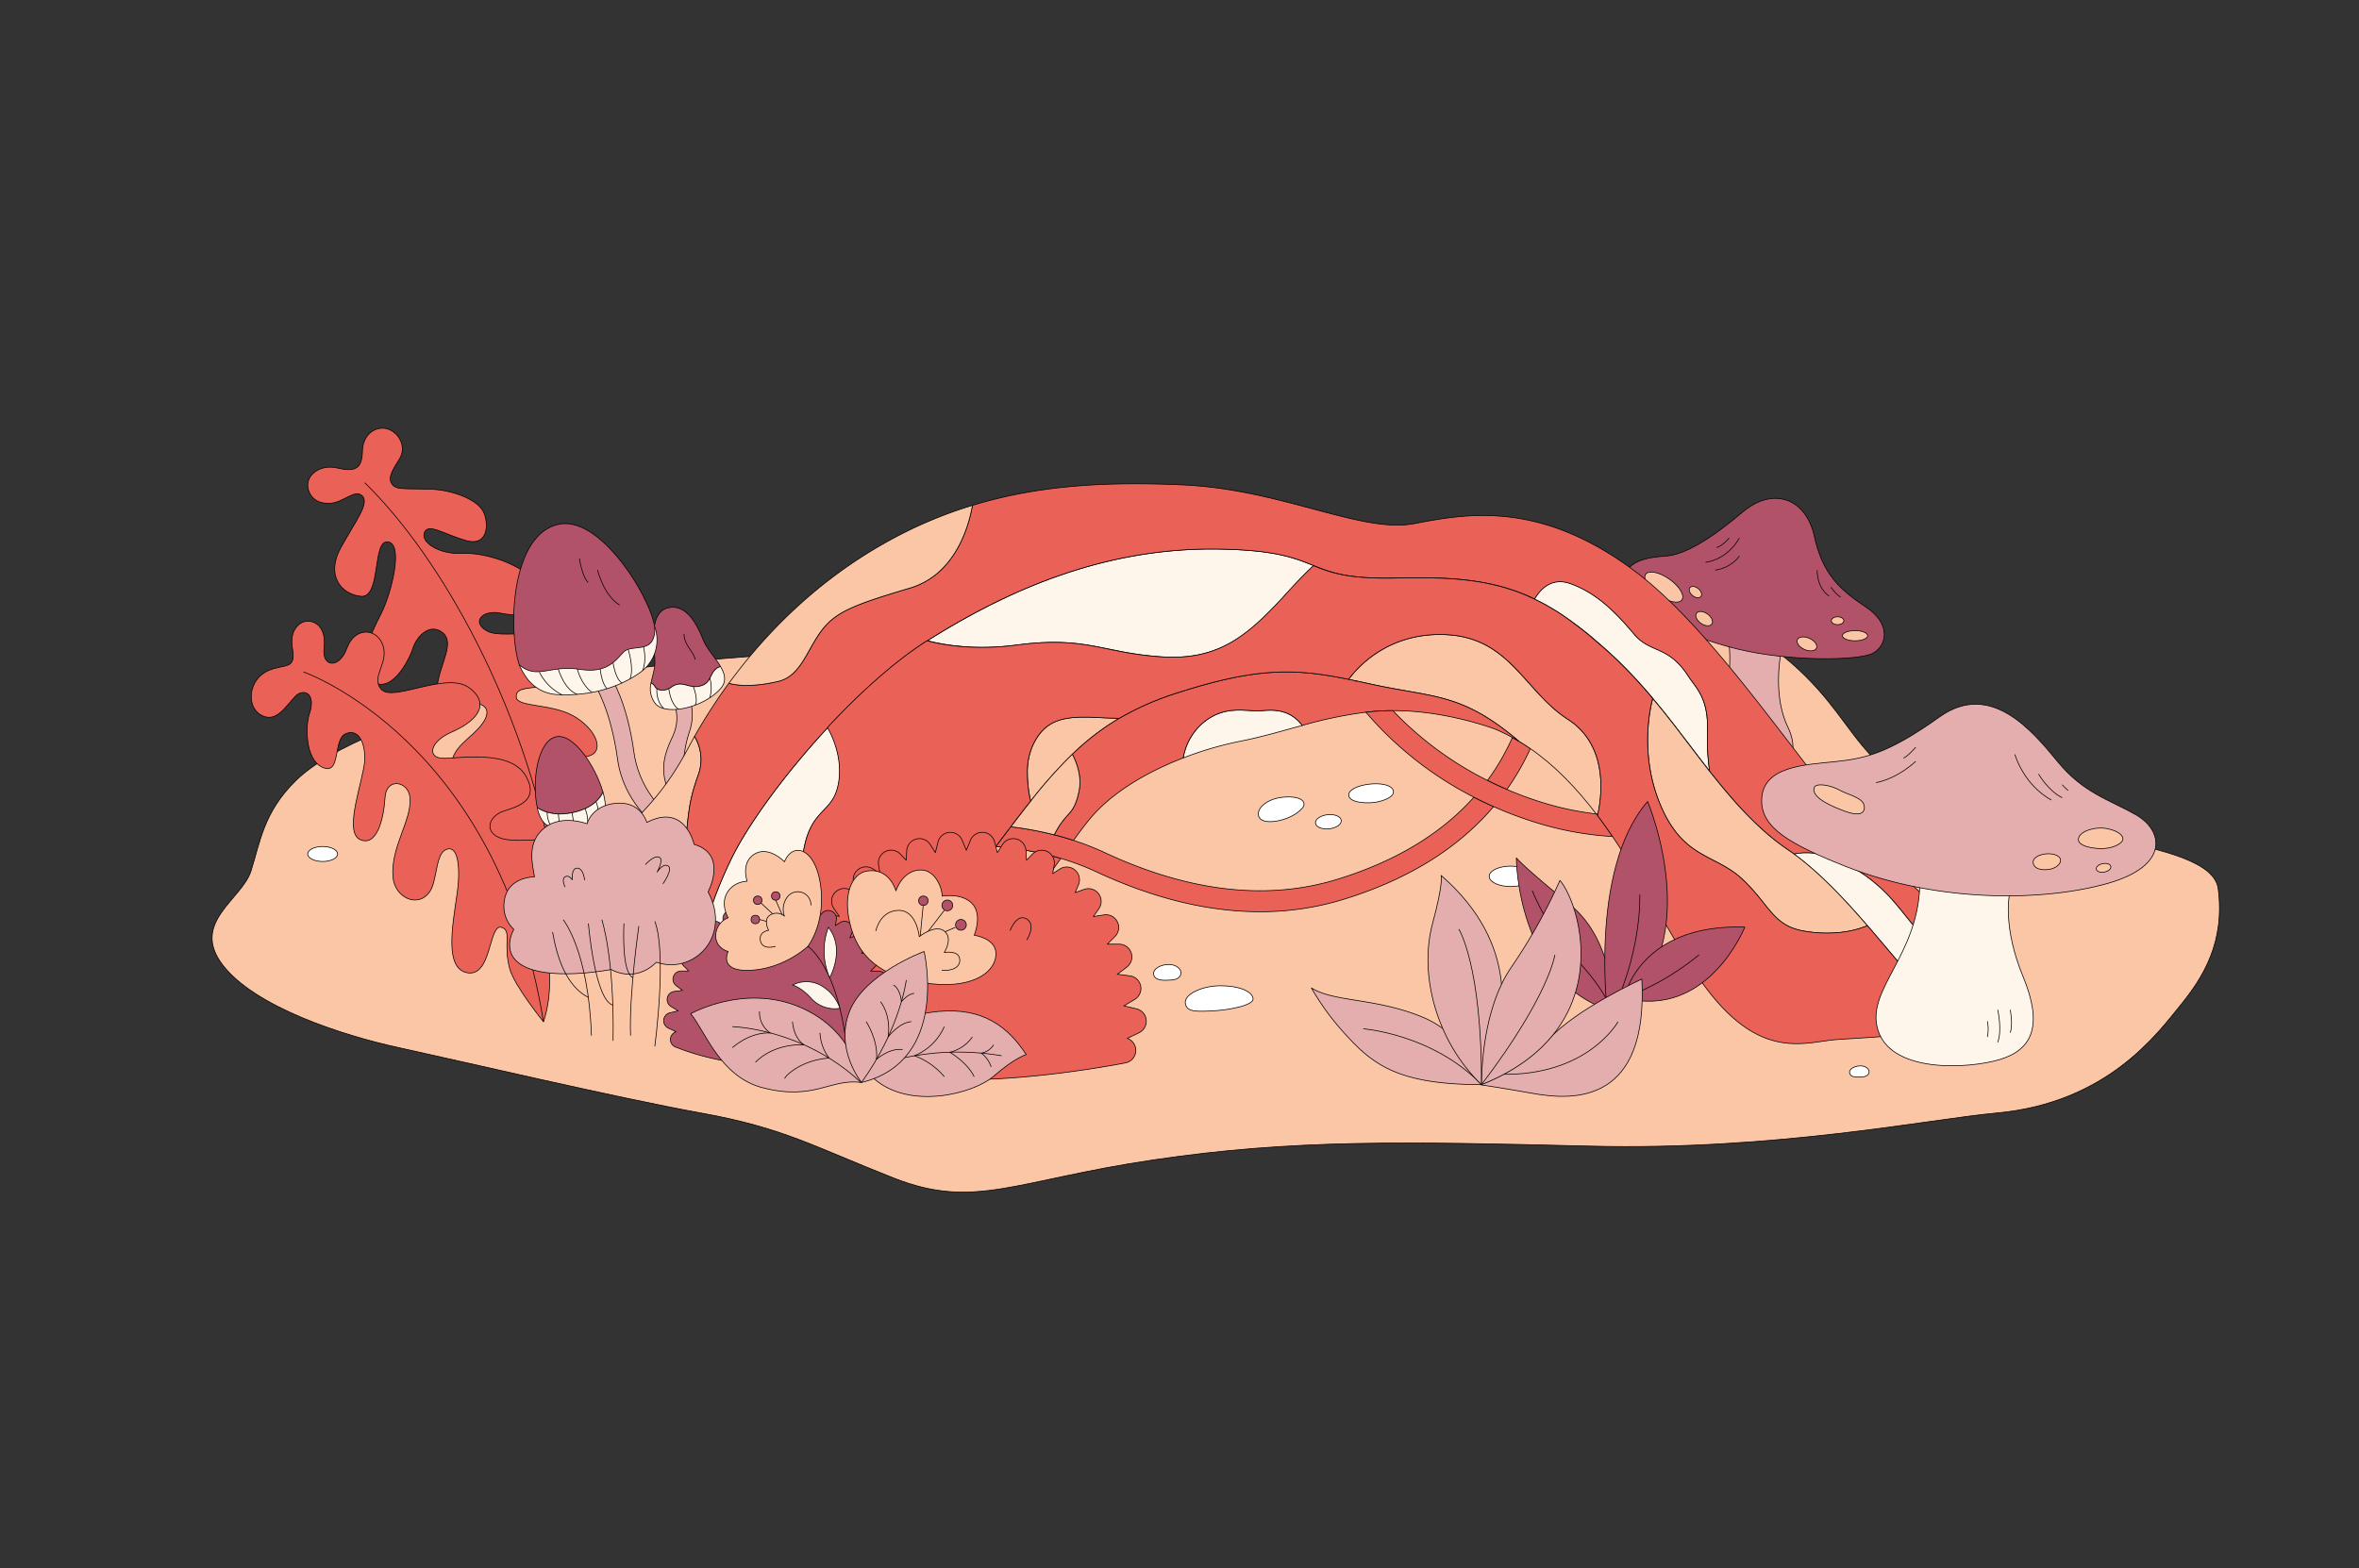 <svg id="圖層_1" data-name="圖層 1" xmlns="http://www.w3.org/2000/svg" viewBox="0 0 1110 738"><rect x="0" y="0" width="1110" height="738" fill="#333333" stroke="none"/><defs><style>.cls-1{fill:#fbc6a6;}.cls-1,.cls-2,.cls-3,.cls-4,.cls-5,.cls-6,.cls-7{stroke:#000;stroke-linejoin:round;stroke-width:0.33px;}.cls-2{fill:#fff;}.cls-3{fill:#e5aeae;}.cls-4{fill:#b25269;}.cls-5{fill:#fff6eb;}.cls-6{fill:none;}.cls-7{fill:#ea6157;}</style></defs><title>main01</title><path class="cls-1" d="M139.11,367.45c32.37-31.77,150.35-60.42,266.37-60.36s322.39-60.86,396.13-22.33,59.45,67.29,103.44,88.52,135.47,20,138.7,45-7,41.62-17.73,54.77-34.29,46-86.54,50.75c-31.53,2.85-103.64,17.73-191.21,15.58s-139.68-3.23-205.22,6.44-84.34,23.64-122.49,8.6-51.95-23.64-90.71-30.62-116.12-25.11-142.44-30.82-67.69-19.14-82.74-39,9.14-30.62,13.43-44.05S123.94,382.35,139.11,367.45Z"/><ellipse class="cls-2" cx="710.87" cy="412.42" rx="10.14" ry="4.81"/><path class="cls-3" d="M317.49,332.15s2.81,6.3-1,14.45-6.18,15.3-2,25.55l7.33-4.74a55.73,55.73,0,0,1,2.5-22.77c2.68-7.83,1-14,0-15.43Z"/><path class="cls-4" d="M308.17,323.12c1,1.81,4.44,2.65,7.85.2,5.32-3.81,8.43,1.77,14.83-.94,4.28-1.81,3.24-7.26,8.2-8.67-2.43-4.2-6.55-8.48-8.2-12.65-3.05-7.71-7.84-16.3-15.68-15.15-11,1.63-6.66,20-7.05,26.62-.19,3.19-1.25,6.08-1.78,8.93A3.46,3.46,0,0,1,308.17,323.12Z"/><path class="cls-5" d="M339.05,313.71c-5,1.41-3.92,6.86-8.2,8.67-6.4,2.71-9.51-2.87-14.83.94-3.41,2.45-6.86,1.61-7.85-.2a3.46,3.46,0,0,0-1.83-1.66,11.19,11.19,0,0,0,1.78,9.34c4.51,6.33,22.72,2.52,30.9-6.7C342,320.79,341.12,317.28,339.05,313.71Z"/><path class="cls-6" d="M321.87,298.29c-.09,5.53,4.8,8.36,5.19,12.15"/><path class="cls-6" d="M309.09,324.1s-.64,5.63,3.23,9.33"/><path class="cls-6" d="M334,319.17a16.32,16.32,0,0,1,0,9.17"/><path class="cls-6" d="M314.71,324.1s.64,7.07,4.56,9.66"/><path class="cls-6" d="M326.23,323.09s2.51,6.35.83,8.77"/><path class="cls-7" d="M145.26,231c-2.43-6.72,4.85-12.83,13.52-10.75s11.58.08,11.76-8,6.43-11.88,11.64-10.43,9.59,8.29,5.63,14.46-5.21,8.89-3.33,11.6,5.79,2,17.3,2.3,22.51,5,25.43,10.21,2.92,17.1-7.92,14-17.72-8.34-19.6-3.75,7.09,10.42,17.93,9.79,32.52,6.05,36.48,17.52-10,12.5-18.55,10.63-14.18,4.38-6.05,8.54,36.63-4.06,49.49,6.44-1.24,18-16.17,19.13-20.24.78-19.9,5.43,16.25,3,26.54,8.62,15.26,16.05,8.29,18.81-16.25-4.08-18.91,0,18.58,28.64,17.59,34.61S251.71,411.59,245,408.28s-34.59-24.22-33.93-39.15,3.65-16.59,11.62-23.89S231.4,332.13,224,331s-19.57,1.76-18.24-8.41,8.34-20,2.6-24.78-12.12,1.16-14.08,7.3-10.77,22.53-19.66,15c-7.79-6.62-.27-21.42,4.92-31.78,4.48-8.94,10.56-32.26,3-33.33s-3,26.77-12.82,25.63-16.33-10.38-9.34-22.93,13.46-20.78,10.17-24.23-8.42,2.49-14.26,3.26C150.88,237.39,146.88,235.44,145.26,231Z"/><path class="cls-6" d="M171.61,227.19c36.65,35.61,74.61,105.55,88.12,178.24"/><path class="cls-3" d="M313.4,392.38s-19.63-11.76-22.82-35.12-10.52-34.7-10.52-34.7l7.69-3.39s7.33,11.34,10.52,34.7S321.09,389,321.09,389Z"/><path class="cls-5" d="M244.35,312.92a30.12,30.12,0,0,0,4,6.83,18.74,18.74,0,0,0,13.85,7.12c8.67.49,24.59-.31,38.79-10.22a18.78,18.78,0,0,0,7.47-20.51c-.1-.35-.21-.69-.32-1C305.74,288.22,244.35,312.92,244.35,312.92Z"/><path class="cls-6" d="M253.8,316.31A23.71,23.71,0,0,0,264.5,327"/><path class="cls-6" d="M278.52,325.85c-5.26-3.94-6.86-11-6.86-11"/><path class="cls-6" d="M282.43,314.84s.53,6.57,3.18,9.26"/><path class="cls-6" d="M295.58,305.59s2.88,8.91.89,13.88"/><path class="cls-6" d="M302.78,304.4s1.69,6.13-.39,11.15"/><path class="cls-6" d="M288.47,311.83s1.08,7.88,4.23,9.56"/><path class="cls-6" d="M262.68,314.84s2.83,9.88,9,11.91"/><path class="cls-4" d="M263.32,246.65c20.7-3.84,45.56,39.28,44.78,50.41s-10.93,5.66-14.84,9.95-8.13,9.93-20.3,8c-14.43-2.28-20,5.06-28.61-2.1C239,296.82,240.18,250.94,263.32,246.65Z"/><path class="cls-6" d="M281.16,268.23s2.87,12,10.41,16.53"/><path class="cls-6" d="M272.64,262.8s1.18,8.39,4.11,11.35"/><path class="cls-3" d="M838.92,302.62s-5.88,22.13,2.23,39.31c10.33,21.88-13.95,25.44-27.52,14.92-10.75-8.32-4-18.94-1.13-32.74a70.45,70.45,0,0,0,.5-25.64S834,290.41,838.92,302.62Z"/><path class="cls-5" d="M819.83,350c1.59-2.34,6.14,2.15,6.27,4.63s-2.14,1.65-4.35-.17C820.4,353.32,819.08,351.07,819.83,350Z"/><path class="cls-4" d="M763.89,274.92c0-11.14,11-12.57,20.11-13.24s21.73-8.62,36-20.71,29.8-6.48,33.69,11.33,11.92,25.15,24.28,33.37,9.74,18.59,3,21.9-39,3.88-63.65-2.19S763.89,286.07,763.89,274.92Z"/><path class="cls-6" d="M818.43,253.19s-4.91,9.82-15.9,11.46"/><path class="cls-6" d="M818.43,261.68s-3.34,5.42-11.4,6.64"/><path class="cls-6" d="M813.63,253.19s-2.93,3.61-5.86,4.49"/><path class="cls-6" d="M855.07,268.32s-.42,8.09,5.59,12.19"/><path class="cls-6" d="M861.52,276.35s2.49,3.59,4.54,4.62"/><ellipse class="cls-1" cx="872.86" cy="299.17" rx="5.94" ry="2.4"/><ellipse class="cls-1" cx="850.23" cy="303.03" rx="2.86" ry="4.92" transform="translate(229.52 958.34) rotate(-66.17)"/><ellipse class="cls-1" cx="864.65" cy="292.12" rx="2.95" ry="1.85"/><ellipse class="cls-1" cx="782.89" cy="276.3" rx="4.57" ry="10.44" transform="translate(105.9 756.87) rotate(-54.81)"/><ellipse class="cls-1" cx="801.88" cy="291.16" rx="2.68" ry="4.42" transform="translate(101.81 778.68) rotate(-54.81)"/><ellipse class="cls-1" cx="797.77" cy="278.66" rx="2.12" ry="3.32" transform="translate(78.76 722.64) rotate(-50.95)"/><path class="cls-1" d="M793,348.06c2.9,3.8,5.76,7.58,8.64,11.3C798.73,355.64,795.87,351.86,793,348.06Z"/><path class="cls-1" d="M722,281.91l-2.36-1.09,2.36,1.09Z"/><path class="cls-1" d="M776.61,327.5c.35.41.7.82,1,1.24h0Z"/><path class="cls-1" d="M777.65,328.73h0l.15.17Z"/><path class="cls-5" d="M478.5,303.54c32.77-4.33,40.3,3.71,68.06,5.56s41.37-10.51,59.91-30.91c4.81-5.28,8.65-9.15,11.72-12-8.87-3.56-18.06-7.47-45.72-7.79-53.78-.62-98.92,19.78-135.39,42.66l-.72.47C445.33,303.85,459.8,306,478.5,303.54Z"/><path class="cls-7" d="M477.51,411.4c-4.8,4.5-12.13,9.23-23.08,4.45-27.58,31.39-59.71,53.94-59.71,53.94,14.07,4.84,27.79,6.41,40.5.06,27.31-13.66,48.15-43.43,63.92-65.87-3.13-.93-6.2-1.72-9.16-2.38C485.77,405.9,481.39,407.76,477.51,411.4Z"/><path class="cls-1" d="M477.51,411.4c3.88-3.64,8.26-5.5,12.47-9.8a152.78,152.78,0,0,0-21.43-3.23l-3.17,4.16c-3.5,4.58-7.18,9-10.95,13.32C465.38,420.63,472.71,415.9,477.51,411.4Z"/><path class="cls-7" d="M629.58,413.73c-33.09,10.26-70,6.08-109.7-12.45a128.16,128.16,0,0,0-14.74-5.78c-3.09-1-6.12-1.86-9.08-2.61a158.2,158.2,0,0,0-20.47-3.78l-7,9.26A152.78,152.78,0,0,1,490,401.6c3,.66,6,1.45,9.16,2.38a120.54,120.54,0,0,1,16.57,6.24c26.92,12.57,52.73,18.86,77.15,18.86a132.85,132.85,0,0,0,39.64-5.93c30.15-9.35,53.64-23.95,70.28-43.56q-4.81-2.13-9.26-4.43C678.16,392.37,656.78,405.29,629.58,413.73Z"/><path class="cls-7" d="M714.74,348.84c-1-.62-2.06-1.2-3.1-1.78a108.23,108.23,0,0,1-11.73,20.23q4.38,2.2,9.13,4.24a117.31,117.31,0,0,0,11.05-19.24C718.35,351.08,716.56,349.93,714.74,348.84Z"/><polygon class="cls-1" points="804.39 362.94 804.39 362.94 804.39 362.94 804.39 362.94"/><path class="cls-5" d="M722.53,282.16c.68.33,1.35.66,2,1l1,.51c.52.27,1,.55,1.57.84l1,.57c.52.29,1,.6,1.56.9l1,.57,1.88,1.16.6.39c.82.52,1.63,1.06,2.44,1.61l.84.57,1.69,1.18,1,.7,1.61,1.18,1,.72,1.8,1.39.76.59c.85.67,1.7,1.35,2.56,2l.61.51,2,1.69.93.8,1.79,1.54,1,.86,1.89,1.67.86.78q1.38,1.24,2.79,2.55,1.63,1.5,3.22,3.05l1,1,2.08,2.07,1.21,1.25c.61.63,1.22,1.26,1.82,1.9l1.26,1.35,1.7,1.84c.42.47.84.93,1.25,1.4l1.64,1.84,1.23,1.41,1.6,1.87,1,1.23h0l.15.18,1.59,1.91,1.14,1.38,1.65,2,1,1.26c.84,1.05,1.68,2.11,2.51,3.17l1.47,1.88,1.07,1.38c.58.74,1.16,1.49,1.73,2.24l.75,1,2.12,2.77.12.15c2.9,3.8,5.76,7.58,8.64,11.3l.2.26,2.57,3.31h0a102.71,102.71,0,0,1-1-18.2c.56-16.27-5.36-20.79-9-26.49-9.5-14.68-17.77-10.72-25.37-19.62s-16.87-19.27-30.28-24c-8.83-3.09-14.12,2.84-16.69,7.24h0Z"/><path class="cls-1" d="M804.39,362.94Z"/><path class="cls-1" d="M312.43,431.8c-2.51-14.38,9.71-30.92,10.79-41.71s1.8-15.46,5.39-25.52a21.09,21.09,0,0,0-1.79-18c-1.12,2-2.21,4-3.25,5.92-18.64,35.22-37.34,38.19-43.5,60.08-3.6,12.79.61,21.46,31.6,25.56A10.49,10.49,0,0,0,312.43,431.8Z"/><path class="cls-5" d="M372.48,451.22c11.14-22.29,2.15-35.24,6.11-53.21s13.66-15.47,16.13-29.49-5.14-26-5.2-26.14c-20.44,22-38,46.24-45.79,62.55-8.48,17.72-11.67,29.92-12.88,36.6,11.81,3.55,24.11,9.93,36.46,16.1A18,18,0,0,0,372.48,451.22Z"/><path class="cls-7" d="M895.38,412.6c-36.25-32.11-81.83-110.84-126.37-144s-78.73-26.93-103.59-22.17-62.16-16.15-109-18.23c-33.59-1.48-66.25-.3-98.84,9.63-1.72,9.72-8,32.54-29.35,38.89-27.37,8.14-35.5,11.47-42.16,20.71s-9.49,20.85-20,23.26c-12.34,2.84-19.66,1.83-23.13.87a253.47,253.47,0,0,0-16.12,25,21.09,21.09,0,0,1,1.79,18c-3.59,10.06-4.31,14.74-5.39,25.52s-13.3,27.33-10.79,41.71a10.49,10.49,0,0,1-.76,6.36c2.11.28,4.34.54,6.71.77a64.13,64.13,0,0,1,9.93,1.88c.84.23,1.69.46,2.54.72,1.21-6.68,4.4-18.88,12.88-36.6,7.79-16.31,25.35-40.53,45.79-62.55,15-16.13,31.48-31.07,46.84-40.84l.72-.47c36.47-22.88,81.61-43.28,135.39-42.66,27.66.32,36.85,4.23,45.72,7.79,8.38,3.37,16.47,6.41,39.6,5.81l4-.08h.69l3.66,0h.71c1.23,0,2.44,0,3.63,0h.23c1.15,0,2.27,0,3.39.06l.6,0c1.11,0,2.2.07,3.29.12l.69,0c1.08.05,2.16.11,3.22.18l.38,0,2.95.22.52.05c1,.08,2,.18,3,.29l.66.07c1,.11,1.94.22,2.89.35l.48.07,2.63.38.44.07c.92.15,1.82.31,2.72.48l.64.12c.89.17,1.76.35,2.63.54l.53.12,2.44.58.33.08c.86.22,1.71.46,2.55.7l.6.17c.82.24,1.64.49,2.44.75l.56.18c.79.26,1.57.53,2.34.8l.26.09c.8.3,1.6.6,2.39.92l.58.23c.77.31,1.55.64,2.32,1l.57.25,2.36,1.09c2.57-4.4,7.86-10.33,16.69-7.24,13.41,4.69,22.67,15.06,30.28,24s15.87,4.94,25.37,19.62c3.69,5.7,9.61,10.22,9,26.49a102.71,102.71,0,0,0,1,18.2h0l1.43,1.8.82,1,1.27,1.58,1,1.23,1.21,1.47,1.08,1.3,1.17,1.4,1.15,1.35,1.14,1.33,1.23,1.4,1.1,1.24,1.45,1.59.91,1c.78.84,1.56,1.66,2.35,2.48l.81.82c.55.56,1.1,1.12,1.66,1.67l1,1,1.52,1.46,1.07,1,1.51,1.38,1.11,1,1.55,1.34,1.11.93,1.65,1.34c.36.28.71.57,1.08.85.61.48,1.23.94,1.86,1.41l.93.7c.94.68,1.89,1.36,2.86,2s1.83,1.27,2.74,1.93c5.19-1.06,13.67-1.14,24.55,4.63,18.62,9.9,24.73,21.25,33.46,31.14,7.59,8.6,12.76,25.78,7.28,33.57a149.7,149.7,0,0,0,12.25,11.9c3.08-.65,6.07-1.38,8.92-2.19C952.35,474.75,931.64,444.71,895.38,412.6Z"/><path class="cls-1" d="M366.07,320.7c10.48-2.41,13.31-14,20-23.26s14.79-12.57,42.16-20.71c21.36-6.35,27.63-29.17,29.35-38.89a205.66,205.66,0,0,0-38.67,16.27c-32.4,17.67-57.46,42.14-75.94,67.46C346.41,322.53,353.73,323.54,366.07,320.7Z"/><path class="cls-5" d="M612.78,341.42c-5-6.68-11.7-7.66-18.46-7-7.58.75-16.79-2.92-27.23,4.91a27.75,27.75,0,0,0-10.34,17.37,164.57,164.57,0,0,1,27.49-8C593.82,346.81,603.17,344,612.78,341.42Z"/><path class="cls-1" d="M504.57,355A117.68,117.68,0,0,1,526.73,338c-2.91,0-6.16-.13-9.72-.32-16.24-.87-24.85.67-30.75,12.47a30.57,30.57,0,0,0-2.82,13.15A59.27,59.27,0,0,0,485,377,218,218,0,0,1,504.57,355Z"/><path class="cls-1" d="M751.75,383.84l.15-.7-.75-.08Z"/><path class="cls-1" d="M638.2,320.46l6.06,1.32.59.13c28.79,6.33,41.73,4,67,24.56.93.76,1.88,1.54,2.85,2.37h0c1.82,1.09,3.61,2.24,5.35,3.45,11.88,8.21,22,18.95,31.06,30.77l.75.08c2.52-11.68,3.71-33.16-14.1-44.61-20.26-13-27.15-38.18-56.82-39.81-27.58-1.51-42.3,15.44-46.36,21l3.58.75Z"/><path class="cls-7" d="M507.67,372.51c-2.54,12-5.77,8.76-11.61,20.37h0c3,.75,6,1.61,9.08,2.61,2.61-3.63,5.07-6.93,7.36-9.73,10.56-12.91,27.55-22.6,44.25-29.07a27.75,27.75,0,0,1,10.34-17.37c10.44-7.83,19.65-4.16,27.23-4.91,6.76-.66,13.42.32,18.46,7a199,199,0,0,1,29.9-6.22c3.5-.4,7.08-.66,10.76-.75h0l1.92,0c25.23-.14,48.36,8.77,48.36,8.77,2.71,1.16,5.34,2.46,7.9,3.86,1,.58,2.08,1.16,3.1,1.78h0c-1-.83-1.92-1.61-2.85-2.37-25.31-20.55-38.25-18.23-67-24.56l-.59-.13-6.06-1.32-.23.13.23-.13-3.58-.75c-24.8-5.07-42.81-5.91-81.2,6.56A133.2,133.2,0,0,0,526.73,338,117.68,117.68,0,0,0,504.57,355C506.82,359.27,509.12,365.72,507.67,372.51Z"/><path class="cls-1" d="M496.06,392.88c5.84-11.61,9.07-8.37,11.61-20.37,1.45-6.79-.85-13.24-3.1-17.55A218,218,0,0,0,485,377c-3.05,3.84-6.15,7.87-9.38,12.1a158.2,158.2,0,0,1,20.47,3.78Z"/><polygon class="cls-1" points="637.98 320.59 638.2 320.46 638.2 320.46 637.98 320.59"/><path class="cls-7" d="M751.15,383.06a142,142,0,0,1-26.75-5.81c-5.41-1.72-10.52-3.65-15.36-5.72q-4.74-2-9.13-4.24a161.1,161.1,0,0,1-44.53-32.86l-1.92,0h0c-3.68.09-7.26.35-10.76.75a166.19,166.19,0,0,0,50.84,40q4.46,2.29,9.26,4.43a182.15,182.15,0,0,0,18.63,7.07,149.1,149.1,0,0,0,37.38,7c-2.28-3.33-4.62-6.62-7-9.82Z"/><path class="cls-5" d="M878.71,435.64c10.72,12.37,21,25.16,30.72,35.62,5.48-7.79.31-25-7.28-33.57-8.73-9.89-14.84-21.24-33.46-31.14-10.88-5.77-19.36-5.69-24.55-4.63C856.17,410.69,867.69,422.93,878.71,435.64Z"/><path class="cls-1" d="M844.14,401.92c-.91-.66-1.82-1.31-2.74-1.93s-1.92-1.34-2.86-2l-.93-.7c-.63-.47-1.25-.93-1.86-1.41-.37-.28-.72-.57-1.08-.85L833,393.67l-1.11-.93-1.55-1.34-1.11-1-1.51-1.38-1.07-1-1.52-1.46-1-1c-.56-.55-1.11-1.11-1.66-1.67l-.81-.82c-.79-.82-1.57-1.64-2.35-2.48l-.91-1L817,378.08l-1.1-1.24-1.23-1.4-1.14-1.33-1.15-1.35-1.17-1.4-1.08-1.3-1.21-1.47-1-1.23-1.27-1.58-.82-1-1.43-1.8h0l-2.57-3.31-.2-.26c-2.88-3.72-5.74-7.5-8.64-11.3l-.12-.15-2.12-2.77-.75-1c-.57-.75-1.15-1.5-1.73-2.24l-1.07-1.38-1.47-1.88c-.83-1.06-1.67-2.12-2.51-3.17l-1-1.26-1.65-2-1.14-1.38-1.59-1.91-.15-.17c0,.08-7.23,24.19,3.56,49.95.59,1.4,1.19,2.71,1.8,3.94a50.89,50.89,0,0,0,5.63,9.07C798.38,404,810,404.38,820.05,414c12.84,12.15,14.19,22,29.39,24.31a61.85,61.85,0,0,0,17.14.45,46.86,46.86,0,0,0,12.13-3.08C867.69,422.93,856.17,410.69,844.14,401.92Z"/><path class="cls-7" d="M909.43,471.26c-9.76-10.46-20-23.25-30.72-35.62a46.86,46.86,0,0,1-12.13,3.08,61.85,61.85,0,0,1-17.14-.45c-15.2-2.36-16.55-12.16-29.39-24.31-10.1-9.58-21.67-9.95-31.41-22.26a50.89,50.89,0,0,1-5.63-9.07c-.61-1.23-1.21-2.54-1.8-3.94-10.79-25.76-3.58-49.87-3.56-49.95-.34-.42-.69-.83-1-1.24l-1.6-1.87-1.23-1.41-1.64-1.84c-.41-.47-.83-.93-1.25-1.4l-1.7-1.84-1.26-1.35c-.6-.64-1.21-1.27-1.82-1.9l-1.21-1.25-2.08-2.07-1-1q-1.59-1.55-3.22-3.05-1.41-1.31-2.79-2.55l-.86-.78L753,303.49l-1-.86-1.79-1.54-.93-.8-2-1.69-.61-.51c-.86-.7-1.71-1.38-2.56-2l-.76-.59-1.8-1.39-1-.72L739,292.16l-1-.7-1.69-1.18-.84-.57c-.81-.55-1.62-1.09-2.44-1.61l-.6-.39-1.88-1.16-1-.57c-.52-.3-1-.61-1.56-.9l-1-.57c-.52-.29-1-.57-1.57-.84l-1-.51c-.66-.34-1.33-.67-2-1l-.49-.25-2.36-1.09-.57-.25c-.77-.33-1.55-.66-2.32-1l-.58-.23c-.79-.32-1.59-.62-2.39-.92l-.26-.09c-.77-.27-1.55-.54-2.34-.8l-.56-.18c-.8-.26-1.62-.51-2.44-.75l-.6-.17c-.84-.24-1.69-.48-2.55-.7l-.33-.08-2.44-.58-.53-.12c-.87-.19-1.74-.37-2.63-.54l-.64-.12c-.9-.17-1.8-.33-2.72-.48l-.44-.07-2.63-.38-.48-.07c-1-.13-1.92-.24-2.89-.35l-.66-.07c-1-.11-2-.21-3-.29l-.52-.05-2.95-.22-.38,0c-1.06-.07-2.14-.13-3.22-.18l-.69,0c-1.09-.05-2.18-.09-3.29-.12l-.6,0c-1.12,0-2.24-.05-3.39-.06h-.23c-1.19,0-2.4,0-3.63,0h-.71l-3.66,0h-.69l-4,.08c-23.13.6-31.22-2.44-39.6-5.81-3.07,2.84-6.91,6.71-11.72,12-18.54,20.4-32.14,32.77-59.91,30.91s-35.29-9.89-68.06-5.56c-18.7,2.47-33.17.31-42.14-2-15.36,9.77-31.87,24.71-46.84,40.84.06.11,7.65,12.18,5.2,26.14S382.54,380,378.59,398s5,30.92-6.11,53.21a18,18,0,0,1-5.17,6.41c9.16,4.58,18.36,9.05,27.41,12.16,0,0,32.13-22.55,59.71-53.94,3.77-4.29,7.45-8.74,10.95-13.32l3.17-4.16,7-9.26c3.23-4.23,6.33-8.26,9.38-12.1a59.27,59.27,0,0,1-1.53-13.67,30.57,30.57,0,0,1,2.82-13.15c5.9-11.8,14.51-13.34,30.75-12.47,3.56.19,6.81.29,9.72.32a133.2,133.2,0,0,1,26.69-11.77c38.39-12.47,56.4-11.63,81.2-6.56,4.06-5.55,18.78-22.5,46.36-21,29.67,1.63,36.56,26.78,56.82,39.81,17.81,11.45,16.62,32.93,14.1,44.61l-.15.7c2.42,3.2,4.76,6.49,7,9.82,17.19,25.22,30.34,53.22,44.4,71.77,25.89,34.19,46.61,24.86,61.11,23.83,12.61-.9,36.94-1.81,57.38-6.1A149.7,149.7,0,0,1,909.43,471.26Z"/><path class="cls-7" d="M529.58,500.21a6,6,0,0,0,.85-11.55h0L536,486a6,6,0,0,0-1.18-11.22l-6-1.41,5.15-3.05a6,6,0,0,0-2.29-11.07l-5.93-.76,4.52-3.41a6,6,0,0,0-3.58-10.74l-5.65,0,3.65-3.66a6,6,0,0,0-5.13-10.13l-5.09.78,2.62-3.74a6,6,0,0,0-6.9-9.06l-4.29,1.54,1.6-3.78a6,6,0,0,0-8.71-7.37l-3.45,2.2.7-4.05a6,6,0,0,0-10.17-5.18L483,404.85l-.24-4.58a6,6,0,0,0-11-2.89l-2.47,3.89L468,396.19a6,6,0,0,0-11.31-.88l-2,4.85-2-4.83a6,6,0,0,0-11.31.87l-1.25,5.07-2.47-3.9a6,6,0,0,0-11,2.89l-.25,4.59-2.87-3a6,6,0,0,0-10.16,5.19l.69,4-3.45-2.19a6,6,0,0,0-8.71,7.37l1.6,3.77-4.28-1.53a6,6,0,0,0-6.9,9.05l2.61,3.74-5.08-.78a6,6,0,0,0-5.13,10.13l3.64,3.65-5.64,0a6,6,0,0,0-3.59,10.74l4.52,3.42-5.94.76a6,6,0,0,0-2.29,11.06l5.16,3.06-6,1.41A6,6,0,0,0,373.36,486l5.6,2.64h0a6,6,0,0,0,.84,11.54s32,7.92,74.89,7.92C490,508.13,529.58,500.21,529.58,500.21Z"/><path class="cls-6" d="M475.28,437.94s3.11-8.33,7.81-5.44,0,9.92,0,9.92"/><path class="cls-4" d="M366.9,501.65c28.47,0,48.26-8.64,48.26-8.64a3.85,3.85,0,0,0,.54-7.44h0l3.6-1.69a3.86,3.86,0,0,0-.76-7.24l-3.87-.9,3.32-2a3.85,3.85,0,0,0-1.47-7.13l-3.82-.49,2.9-2.2a3.85,3.85,0,0,0-2.31-6.92h-3.63l2.35-2.36a3.85,3.85,0,0,0-3.31-6.52l-3.28.5,1.69-2.42a3.85,3.85,0,0,0-4.45-5.83l-2.76,1,1-2.43a3.85,3.85,0,0,0-5.61-4.76l-2.22,1.42.45-2.61a3.85,3.85,0,0,0-6.55-3.34l-1.86,1.9-.15-3a3.85,3.85,0,0,0-7.1-1.86l-1.59,2.51-.81-3.27a3.85,3.85,0,0,0-7.29-.57l-1.3,3.13-1.3-3.12a3.85,3.85,0,0,0-7.29.56l-.81,3.27-1.59-2.51a3.85,3.85,0,0,0-7.1,1.86l-.16,3-1.85-1.9a3.85,3.85,0,0,0-6.55,3.34l.45,2.61-2.22-1.42a3.85,3.85,0,0,0-5.62,4.75l1,2.43-2.76-1a3.85,3.85,0,0,0-4.45,5.83l1.69,2.41-3.28-.5a3.85,3.85,0,0,0-3.31,6.52l2.35,2.36H320.5a3.85,3.85,0,0,0-2.31,6.92l2.91,2.2-3.83.49a3.85,3.85,0,0,0-1.47,7.13l3.32,2-3.87.91a3.85,3.85,0,0,0-.76,7.23l3.6,1.7h0a3.85,3.85,0,0,0,.55,7.44S338.22,501.65,366.9,501.65Z"/><path class="cls-1" d="M342.63,447.79s-5,9.76,10.9,8.82,26.61-11.26,26.61-11.26,8.39-10.54,6-28.51S373,396,369.12,405.58c0,0-6.94-7.25-13.41-4s-4.95,10.8-4.15,13.14c0,0-6.65,0-9.68,5.94-2.77,5.41.75,11.26.75,11.26a9.12,9.12,0,0,0-5.85,8.14C336.54,446.31,342.63,447.79,342.63,447.79Z"/><circle class="cls-4" cx="356.54" cy="423.67" r="1.99"/><circle class="cls-4" cx="365.02" cy="421.68" r="1.99"/><circle class="cls-4" cx="355.43" cy="432.74" r="2.01"/><line class="cls-1" x1="357.44" y1="432.74" x2="367.31" y2="435.47"/><line class="cls-1" x1="365.02" y1="423.67" x2="369.63" y2="434.11"/><line class="cls-1" x1="358.05" y1="424.95" x2="368.56" y2="434.74"/><path class="cls-6" d="M380.14,445.35s17.47,11.32,19.29,62.25"/><path class="cls-5" d="M389.79,436.41a31.52,31.52,0,0,0,.61,23.73S398,446.73,389.79,436.41Z"/><path class="cls-5" d="M372.88,463.6c.6,0,4.68,1.61,8.69,6.11a15,15,0,0,0,13.64,4.83A19.71,19.71,0,0,0,386,463.6,14.28,14.28,0,0,0,372.88,463.6Z"/><path class="cls-1" d="M364.92,445.34s-6,2-7.07-2.46,3.82-5.06,3.82-5.06-2.34-4.34,0-6.65a5.62,5.62,0,0,1,7.42,0,9.61,9.61,0,0,1,1.54-9.23,6.16,6.16,0,0,1,10.93,4.15"/><path class="cls-1" d="M407.58,410c10.94-2.07,14,9.24,14,9.24s3-9.8,11.7-9.82c7.1,0,10.23,9.13,10,12.31,0,0,8.84-1.67,13.93,3.26,5.37,5.19,1.21,15.15,1.21,15.15s9.75,1.28,10.18,8.18c.53,8.39-9.62,16.84-30.09,14.7s-33.35-10.09-38-26.15S401.18,411.17,407.58,410Z"/><polyline class="cls-1" points="434.4 426.1 432.71 443.53 449.57 436.41"/><line class="cls-1" x1="444.32" y1="428.43" x2="432.71" y2="443.53"/><circle class="cls-4" cx="434.48" cy="423.9" r="2.21"/><circle class="cls-4" cx="452.16" cy="435.25" r="2.53"/><circle class="cls-4" cx="445.76" cy="426.1" r="2.53"/><path class="cls-1" d="M412.1,438.16s1.83-9.46,10.56-9.72,9.88,12.37,9.88,12.37,7.47-6,11.78-2.65,0,10.12,0,10.12,6.52-1.24,7.22,2.83-3.51,5.93-8.43,5.56"/><path class="cls-2" d="M557.8,472.55c-1.13-4.52,7.73-8.65,16.57-8.63s14.79,2.67,15.24,6-11.93,5.54-19.66,5.86S558.69,476.09,557.8,472.55Z"/><path class="cls-4" d="M713.5,403.74s0,58.65,45.29,72.16c0,0,1.76-32.49-20.2-50.29S713.5,403.74,713.5,403.74Z"/><path class="cls-6" d="M721,419.2c12.63,30.14,27.54,33.81,37.78,56.7"/><path class="cls-2" d="M542.85,458.65c-.78-3.61,6.76-6.14,10.65-3.89s2.25,6.12-2,6.44S543.46,461.52,542.85,458.65Z"/><path class="cls-7" d="M122.74,336.47c-7.1-4.09-5.88-17.05,3.8-21,7.73-3.19,12.88-.15,11.06-10.35-1.47-8.28,3-12.74,7.19-12.76,4.57,0,8.72,3.73,7.68,12.76s7.26,9.64,10.72,0,12.87-9.65,16.28-3c4.78,9.24-5.58,16.2,0,22.34s31-8.93,41.61-.56,1.68,16.2-8.65,20.67-11.45,12-4.19,12.29,32.2-4.54,39.37,8.65c6.2,11.4-4.1,14.08-10.61,16.2-7.93,2.59-9.77,11.73,1.4,13.4s27.15-3.54,48,6.57c16,7.78-1.51,24.06-22.56,24.06-17.05,0,1.37,26.38-8.1,55.14,0,0-13.67-16.89-15.86-24.85-3.22-11.76,1-17.79-3.64-19.54-6.55-2.47-4.52,24.06-16.8,21.22s-4.41-31-3.74-42.89-1.85-17.3-6.32-14.73-3.68,14.6-7.26,19.68c-5.47,7.77-16.39,2.67-17.2-6.94-1.21-14.23,8.78-26.45,8-37.26-.57-8.08-11.18-9.83-11.74-.34s-3.65,23.51-11.75,19.88,1.87-28.76,2.19-37.42-3.31-15.08-9.17-12.28-1.83,19.93-10.89,15.63c-8-3.78-7.89-19.53-6-25,3.44-10.25-3-12-6.41-8.5C134.4,332.29,130,340.64,122.74,336.47Z"/><path class="cls-6" d="M142.8,316.23s91.39,31.6,112.91,164.57"/><path class="cls-4" d="M775.27,377.2s30.38,71.71-18.59,102.69C756.68,479.89,747.11,409.66,775.27,377.2Z"/><path class="cls-6" d="M771.58,421s1.26,28.26-14.9,58.94"/><path class="cls-4" d="M821,436.31s-17.36,43.56-56.85,33.33C764.15,469.64,771.11,434.61,821,436.31Z"/><path class="cls-6" d="M799.46,449.34a121.51,121.51,0,0,1-35.31,20.3"/><path class="cls-4" d="M270.82,382.1c8-2,11.42-6.15,12.9-9.3-3.44-12.05-14-28.11-22.22-26-8.9,2.26-11.24,21.85-8.66,33.35C255.86,382.07,261.75,384.42,270.82,382.1Z"/><path class="cls-5" d="M283.72,372.8c-1.48,3.15-4.92,7.26-12.9,9.3-9.07,2.32-15,0-18-2a16.76,16.76,0,0,0,2.67,6.54c6,7.67,30.16,3.59,29.31-8.15A29.93,29.93,0,0,0,283.72,372.8Z"/><path class="cls-6" d="M269.16,382.48a67.16,67.16,0,0,1,1,7.85"/><path class="cls-6" d="M280.44,377.23a19.55,19.55,0,0,1,1.27,8.35"/><path class="cls-6" d="M275.31,380.54a17.54,17.54,0,0,1,1.19,8.17"/><path class="cls-6" d="M262.76,383s0,5,2.06,7.51"/><path class="cls-6" d="M257.46,382.22s-.18,4.54,2.56,7.38"/><path class="cls-2" d="M593.21,385.52c-3.58-3.31,1.59-9.59,10.65-10.36s11.13,2.67,8.92,5.18C607.57,386.24,596.08,388.17,593.21,385.52Z"/><ellipse class="cls-2" cx="625.07" cy="386.69" rx="6.1" ry="3.34" transform="translate(-37.63 68.77) rotate(-6.11)"/><path class="cls-2" d="M634.62,374c.24-5,18-7.34,20.76-2.45,1.36,2.38-1.68,4.44-6.4,5.67S634.42,378,634.62,374Z"/><path class="cls-5" d="M945.43,421.62s-3,15,6.45,37.85,4.72,34.44-10.91,39.16c-14.67,4.44-52.83,6.84-57.76-15.49-4-18,18.62-33.48,20.09-65.39S944.28,400.77,945.43,421.62Z"/><path class="cls-6" d="M940,475.21s2.2,9.51,0,15.34"/><path class="cls-6" d="M945.91,475.21s1.33,6.83,0,10.8"/><path class="cls-6" d="M935.13,480.61a18.35,18.35,0,0,1,0,7.39"/><path class="cls-3" d="M828.92,376.57c.26-15.84,19.79-16.6,34.36-18.1s25.39-4,49.34-21.07,43.53,6.33,55.61,21.07,24.1,17.78,36.83,25,16.06,23.88-13.09,32.21-79,9.73-123.69-8C842.06,397.25,828.7,389.51,828.92,376.57Z"/><path class="cls-6" d="M948.09,355.06s3.86,14,17.13,21.46"/><path class="cls-6" d="M959.23,364.26s4.49,7.93,11.13,11.14"/><path class="cls-6" d="M901.42,358.27s-8,7.92-18.68,10.06"/><path class="cls-6" d="M901.42,351.63s-3.64,4.28-5.78,5.14"/><path class="cls-6" d="M970.36,369.28a17.86,17.86,0,0,0,2.8,2.71"/><path class="cls-1" d="M978,395.4c-.51-4,7.71-6.63,13.67-5.41s8.52,4.19,6.63,6.22-6.23,3.47-11.24,3.09S978.31,397.57,978,395.4Z"/><path class="cls-1" d="M956.66,405.69c.09-3.28,7.17-5,11.09-3.12s1.08,6-3.92,6.63S956.6,407.82,956.66,405.69Z"/><path class="cls-1" d="M853.67,370.63c.82-2.31,7.62-1.24,12.22,1.36,3.88,2.19,11.25,3.4,11.37,7.81s-5,3.53-9.11,2S851.86,375.72,853.67,370.63Z"/><ellipse class="cls-1" cx="993.93" cy="407.66" rx="3.5" ry="2.03" transform="matrix(0.98, -0.18, 0.18, 0.98, -57.62, 187.82)"/><path class="cls-3" d="M482.88,496.29s-5.45,1.56-15.15,10.07-39.8,16.1-56.5,1.24,8.08-29.5,30.12-31.57C462.62,474,474.37,483.33,482.88,496.29Z"/><path class="cls-6" d="M407.58,503.42s26.45-12.84,63.72-6.57"/><path class="cls-6" d="M444.32,483.16a26.35,26.35,0,0,1-14,13.69,33.91,33.91,0,0,1,14,9.85"/><path class="cls-6" d="M457.52,488a18.07,18.07,0,0,1-10.59,7.22s8.2,4.7,11.44,11.51"/><path class="cls-6" d="M467.56,491.69a8.86,8.86,0,0,1-5.79,3.93,13.42,13.42,0,0,1,4.6,6.48"/><path class="cls-3" d="M325,477.08c6.86,8.24,13.79,29.62,33.87,34.83,24.2,6.27,32-4.48,46.28-2.48,0,0-2.39-24.13-28.63-35.39S325,477.08,325,477.08Z"/><path class="cls-6" d="M344.61,483.16s33.24.71,60.5,26.27"/><path class="cls-6" d="M369.28,507.6c-.23-.88,7.42-8.71,20.82-9.65a21.63,21.63,0,0,1-4.26-11.85"/><path class="cls-6" d="M355.5,499.94s7.45-8.75,22.78-8.25c0,0-4.58-2.45-5.4-10.89"/><path class="cls-6" d="M344.61,493c1-.65,8.14-7.27,17.84-6.85A11.69,11.69,0,0,1,357.38,476"/><path class="cls-3" d="M434.83,447.79s12.14,51.47-29.44,61.64c0,0-12.66-15.49-5.68-33.4S434.83,447.79,434.83,447.79Z"/><path class="cls-6" d="M426.44,461.22s-2.65,22.51-21.05,48.21"/><path class="cls-6" d="M407.58,480.8s5.77,8.77,4.84,17.74c0,0,6-5.46,12.28-4.59"/><path class="cls-6" d="M414.3,471.41s5.05,5.8,3.61,16.56c0,0,5.17-6.78,10.91-7.17"/><path class="cls-6" d="M420.37,463.6c1.3.44,3.44,3.25,3.78,7.81,0,0,2.94-3.69,6-3.91"/><path class="cls-3" d="M617.07,464.94a119.45,119.45,0,0,0,15.19,20.93c13.4,14.93,25.11,24.57,64.85,24.57,0,0-5.5-22.62-27.82-31.79S627.82,471.7,617.07,464.94Z"/><path class="cls-6" d="M697.11,510.44c-22.93-23.84-55.64-26.27-55.64-26.27"/><path class="cls-3" d="M678.12,412s1.19,3.25-4.07,22.71c-6.44,23.89,1.79,55.29,23.05,75.78,0,0,2.54-6.82,5.68-16.49C706.91,481.26,716.1,445,678.12,412Z"/><path class="cls-6" d="M686.43,437.27s10.86,17,10.67,73.17"/><path class="cls-3" d="M772.55,460.78s-31.11,14.1-44,28.54-31.92,21.19-31.92,21.19,11.2,1.64,24.76,4.09C741.18,518.18,775.62,518.9,772.55,460.78Z"/><path class="cls-6" d="M761.33,480.85S747.16,506.57,706,505.58"/><path class="cls-3" d="M734,414.35c10.14,11.87,27.21,70.39-36.83,96.09,0,0-.82-33.68,13.91-55.17A258.47,258.47,0,0,0,734,414.35Z"/><path class="cls-6" d="M731.64,449.34s-2.6,19.07-34.52,61.1"/><path class="cls-3" d="M241.78,437.37s-7.44,12.42,6.42,18.16,39.37.73,39.37.73,11,6.77,21.3-3.44c16.94,6.08,35.74-11.56,24.31-33.12,0,0,9.5-17.58-6.57-22.33,0,0-4.28-19.69-22.26-10.31,0,0-2.73-10.23-14.74-9-11.45,1.17-13.35,9.63-13.35,9.63s-11.47-4.47-19.61,1.57c-9.48,7.05-5.87,18.23-5.15,23.39,0,0-11.54-.06-13.9,9.66S241.78,437.37,241.78,437.37Z"/><path class="cls-6" d="M265,432.83s11.92,14.4,13.3,54.57"/><path class="cls-6" d="M260,438.6c.46,1.14,2.8,23.75,16.88,30.79"/><path class="cls-6" d="M265.88,417.45s-1.84-3.62,0-4.8,3.38,1.43,3.38,1.43-.53-5.68,2.42-5.52,3.4,5.67,3.4,5.67"/><path class="cls-6" d="M303.66,406.91s4.65-5.2,6.9-3.22c1.59,1.39-1.38,6.75-1.38,6.75s2.76-4.45,5.21-2.92-2.45,8.43-2.45,8.43"/><path class="cls-6" d="M283.18,432.83s6,17.84,5.29,57"/><path class="cls-6" d="M276.86,434.6s3,36.31,11.67,38.49"/><path class="cls-6" d="M293.59,434.6s-1.35,23.2,4.29,25.52"/><path class="cls-6" d="M300.61,435.8s-4.67,32-3.91,51.6"/><path class="cls-6" d="M308.12,492.45s5.81-43.61,0-58.84"/><path class="cls-2" d="M870.32,505c-.55-2.58,4.82-4.39,7.6-2.78s1.61,4.36-1.46,4.59S870.76,507,870.32,505Z"/><ellipse class="cls-2" cx="151.82" cy="401.9" rx="7.03" ry="3.53"/></svg>